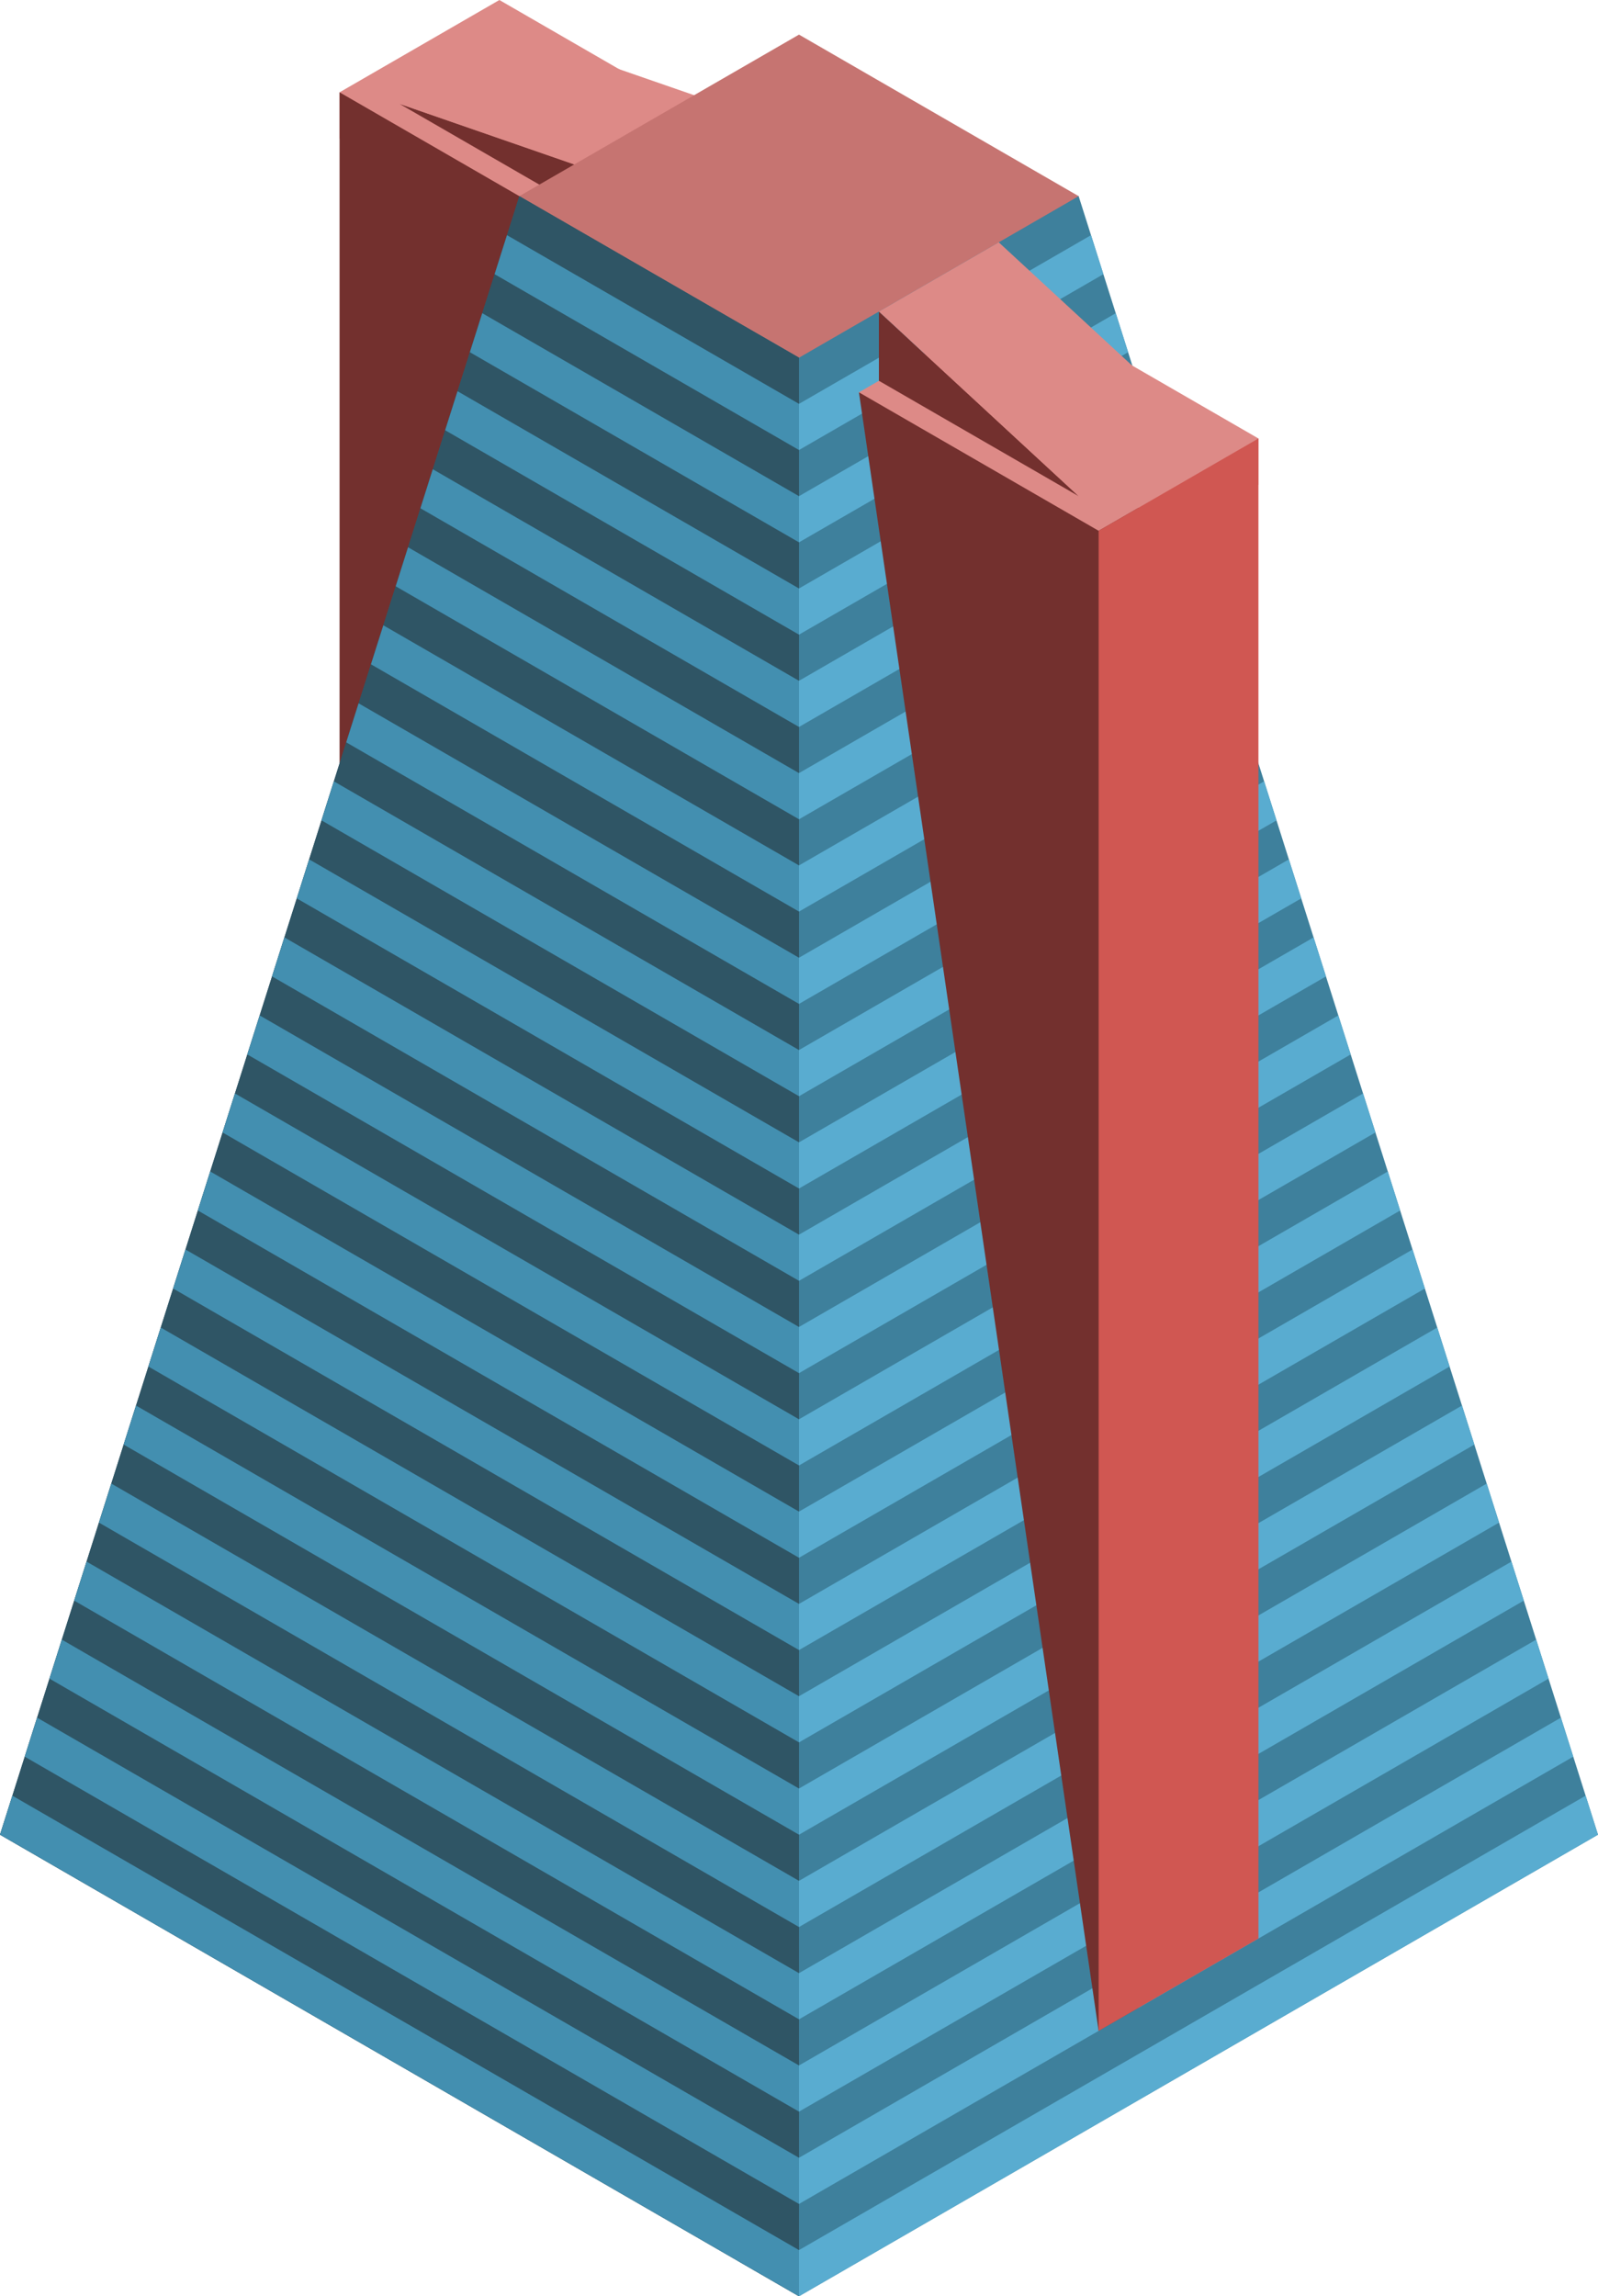 <svg id="Layer_1" data-name="Layer 1" xmlns="http://www.w3.org/2000/svg" viewBox="0 0 200 287.232">
  <defs>
    <style>
      .top-prim {
        fill: #dd8a87;
      }

      .exterior-L-prim {
        fill: #73302e;
      }

      .top-dark {
        fill: #c67471;
      }

      .curtain-R-prim-dark {
        fill: #3e809c;
      }

      .curtain-L-prim-dark {
        fill: #2f5565;
      }

      .curtain-R-prim-light {
        fill: #59acd0;
      }

      .exterior-R-prim {
        fill: #d05752;
      }

      .curtain-L-prim-light {
        fill: #438fb0;
      }
    </style>
  </defs>
  <title>Artboard 72</title>
  <g id="root">
    <path class="top-prim" d="M42.5,11.547v5.774l30,17.32,20-17.32L62.5,0Z"/>
    <path class="exterior-L-prim" d="M42.5,11.547V150.111l25-124.13Z"/>
    <path class="exterior-L-prim" d="M75,27.424V21.651L50,12.99Z"/>
    <path class="top-prim" d="M65,4.33l25,8.66L75,21.651,50,12.99Z"/>
    <path id="anchor_65_44.744__70" data-name="anchor_65_44.744 _70" class="top-dark" d="M65,30.311l35,20.207,35-20.207V24.537L100,4.33,65,24.537Z"/>
    <polygon class="curtain-R-prim-dark" points="100 287.232 92.5 282.902 95 41.858 100 44.745 135 24.537 200 229.497 100 287.232"/>
    <polygon class="curtain-L-prim-dark" points="100 287.232 100 44.745 65 24.537 0 229.497 100 287.232"/>
    <polygon class="curtain-R-prim-light" points="100 223.723 100 229.497 184.524 180.697 182.976 175.817 100 223.723"/>
    <polygon class="curtain-R-prim-light" points="100 131.347 100 137.121 159.762 102.617 158.214 97.737 100 131.347"/>
    <polygon class="curtain-R-prim-light" points="100 200.629 100 206.403 178.333 161.177 176.786 156.297 100 200.629"/>
    <polygon class="curtain-R-prim-light" points="100 108.253 100 114.027 153.572 83.097 152.024 78.217 100 108.253"/>
    <polygon class="curtain-R-prim-light" points="100 269.911 100 275.685 196.905 219.736 195.357 214.857 100 269.911"/>
    <polygon class="curtain-R-prim-light" points="100 177.535 100 183.309 172.143 141.657 170.595 136.777 100 177.535"/>
    <polygon class="curtain-R-prim-light" points="100 85.159 100 90.933 147.381 63.577 145.833 58.697 100 85.159"/>
    <polygon class="curtain-R-prim-light" points="100 246.817 100 252.591 190.714 200.217 189.167 195.337 100 246.817"/>
    <polygon class="curtain-R-prim-light" points="100 154.441 100 160.215 165.952 122.137 164.405 117.257 100 154.441"/>
    <polygon class="curtain-R-prim-light" points="100 62.065 100 67.839 141.191 44.057 139.643 39.177 100 62.065"/>
    <polygon class="curtain-R-prim-light" points="100 212.176 100 217.95 181.428 170.937 179.881 166.057 100 212.176"/>
    <polygon class="curtain-R-prim-light" points="100 119.8 100 125.574 156.667 92.857 155.119 87.977 100 119.8"/>
    <polygon class="curtain-R-prim-light" points="100 281.458 100 287.232 200 229.496 198.452 224.617 100 281.458"/>
    <polygon class="curtain-R-prim-light" points="100 189.082 100 194.856 175.238 151.417 173.69 146.537 100 189.082"/>
    <polygon class="curtain-R-prim-light" points="100 96.706 100 102.48 150.476 73.337 148.929 68.457 100 96.706"/>
    <polygon class="curtain-R-prim-light" points="100 258.364 100 264.138 193.809 209.977 192.262 205.097 100 258.364"/>
    <polygon class="curtain-R-prim-light" points="100 165.988 100 171.762 169.048 131.897 167.5 127.017 100 165.988"/>
    <polygon class="curtain-R-prim-light" points="100 73.612 100 79.386 144.286 53.817 142.738 48.937 100 73.612"/>
    <polygon class="curtain-R-prim-light" points="100 235.27 100 241.044 187.619 190.457 186.071 185.577 100 235.27"/>
    <polygon class="curtain-R-prim-light" points="100 142.894 100 148.668 162.857 112.377 161.31 107.497 100 142.894"/>
    <polygon class="curtain-R-prim-light" points="100 50.518 100 56.292 138.095 34.297 136.548 29.417 100 50.518"/>
    <path class="top-prim" d="M107.5,49.075l2.5,7.217,27.5,15.877,20-11.547V54.848l-30-17.32Z"/>
    <path class="exterior-L-prim" d="M137.5,66.395l5-2.886V251.147l-5,2.887-30-204.959Z"/>
    <path class="exterior-R-prim" d="M137.5,254.034l20-11.547V54.848l-20,11.547Z"/>
    <path class="exterior-L-prim" d="M135,62.065,110,38.971v8.66Z"/>
    <path class="top-prim" d="M125,30.311l25,23.094-15,8.66L110,38.971Z"/>
    <path class="curtain-L-prim-dark" d="M100,287.232V44.745L65,24.537,0,229.497Z"/>
    <polygon class="curtain-L-prim-light" points="15.476 180.697 100 229.497 100 223.723 17.024 175.817 15.476 180.697"/>
    <polygon class="curtain-L-prim-light" points="40.238 102.617 100 137.121 100 131.347 41.786 97.737 40.238 102.617"/>
    <polygon class="curtain-L-prim-light" points="21.667 161.177 100 206.403 100 200.629 23.214 156.297 21.667 161.177"/>
    <polygon class="curtain-L-prim-light" points="46.428 83.097 100 114.027 100 108.253 47.976 78.217 46.428 83.097"/>
    <polygon class="curtain-L-prim-light" points="3.095 219.736 100 275.685 100 269.911 4.643 214.857 3.095 219.736"/>
    <polygon class="curtain-L-prim-light" points="27.857 141.657 100 183.309 100 177.535 29.405 136.777 27.857 141.657"/>
    <polygon class="curtain-L-prim-light" points="52.619 63.577 100 90.933 100 85.159 54.167 58.697 52.619 63.577"/>
    <polygon class="curtain-L-prim-light" points="9.286 200.217 100 252.591 100 246.817 10.833 195.337 9.286 200.217"/>
    <polygon class="curtain-L-prim-light" points="34.048 122.137 100 160.215 100 154.441 35.595 117.257 34.048 122.137"/>
    <polygon class="curtain-L-prim-light" points="58.809 44.057 100 67.839 100 62.065 60.357 39.177 58.809 44.057"/>
    <polygon class="curtain-L-prim-light" points="18.572 170.937 100 217.95 100 212.176 20.119 166.057 18.572 170.937"/>
    <polygon class="curtain-L-prim-light" points="43.333 92.857 100 125.574 100 119.8 44.881 87.977 43.333 92.857"/>
    <polygon class="curtain-L-prim-light" points="0 229.496 100 287.232 100 281.458 1.548 224.617 0 229.496"/>
    <polygon class="curtain-L-prim-light" points="24.762 151.417 100 194.856 100 189.082 26.31 146.537 24.762 151.417"/>
    <polygon class="curtain-L-prim-light" points="49.524 73.337 100 102.48 100 96.706 51.071 68.457 49.524 73.337"/>
    <polygon class="curtain-L-prim-light" points="6.191 209.977 100 264.138 100 258.364 7.738 205.097 6.191 209.977"/>
    <polygon class="curtain-L-prim-light" points="30.952 131.897 100 171.762 100 165.988 32.5 127.017 30.952 131.897"/>
    <polygon class="curtain-L-prim-light" points="55.714 53.817 100 79.386 100 73.612 57.262 48.937 55.714 53.817"/>
    <polygon class="curtain-L-prim-light" points="12.381 190.457 100 241.044 100 235.27 13.929 185.577 12.381 190.457"/>
    <polygon class="curtain-L-prim-light" points="37.143 112.377 100 148.668 100 142.894 38.69 107.497 37.143 112.377"/>
    <polygon class="curtain-L-prim-light" points="61.905 34.297 100 56.292 100 50.518 63.452 29.417 61.905 34.297"/>
  </g>
</svg>

